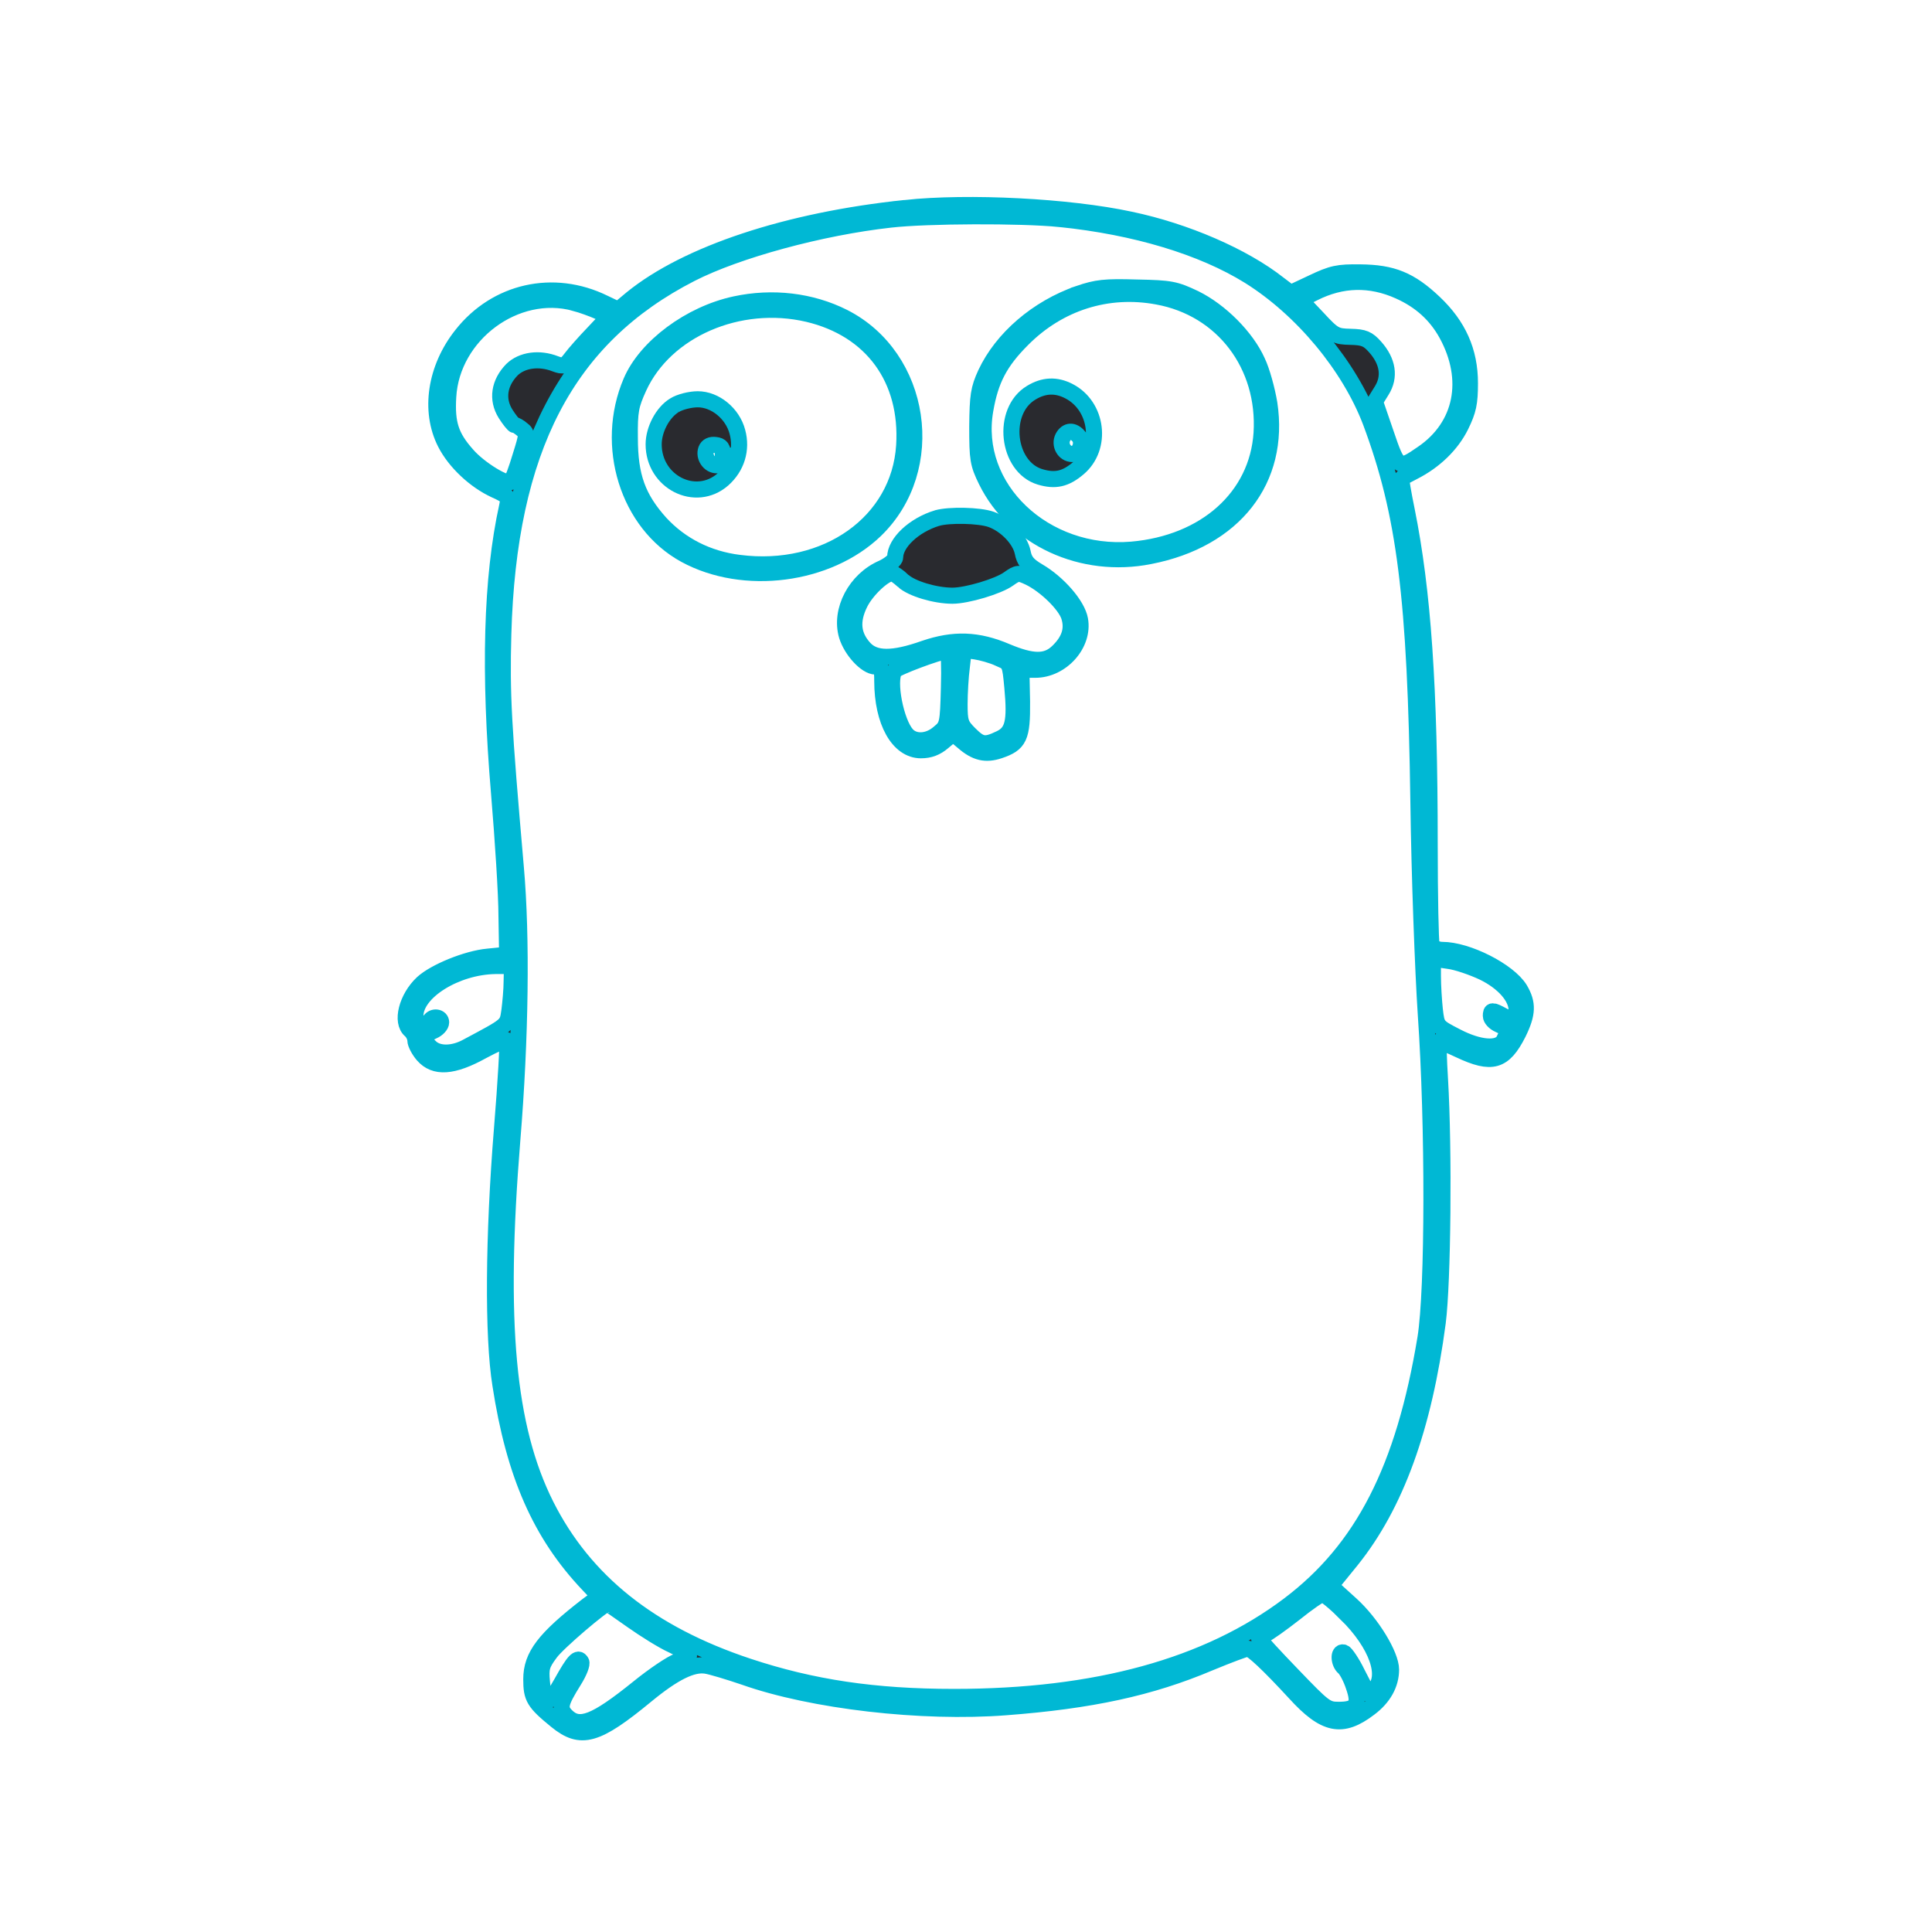 <?xml version="1.0" standalone="no"?>
<!DOCTYPE svg PUBLIC "-//W3C//DTD SVG 20010904//EN"
 "http://www.w3.org/TR/2001/REC-SVG-20010904/DTD/svg10.dtd">

<svg version="1.0" xmlns="http://www.w3.org/2000/svg"
 width="100pt" height="100pt" viewBox="0 0 600 600"
 preserveAspectRatio="xMidYMid meet">

<g transform="translate(0,600) scale(0.1,-0.1)"
fill="#292A2F" stroke-linecap="round"
   stroke-width="50" stroke="rgb(0, 184, 212)">
<path d="M2811 5354 c-365 -38 -678 -142 -849 -281 l-42 -35 -44 21 c-157 77
-335 37 -442 -99 -82 -103 -102 -236 -51 -336 30 -59 92 -117 155 -146 40 -18
43 -22 37 -50 -49 -222 -57 -514 -25 -893 12 -143 23 -314 23 -380 l2 -120
-60 -6 c-65 -6 -165 -47 -203 -82 -49 -46 -68 -121 -37 -147 8 -7 15 -21 15
-31 0 -10 11 -31 24 -46 36 -41 92 -38 184 13 39 21 73 36 77 33 3 -4 -4 -127
-16 -275 -27 -333 -29 -645 -5 -794 43 -280 125 -465 273 -621 l35 -37 -38
-28 c-133 -103 -174 -156 -174 -229 0 -58 8 -72 78 -129 76 -62 125 -48 279
79 85 70 143 99 186 92 18 -3 71 -19 118 -35 212 -75 552 -114 812 -94 264 20
450 60 634 138 58 24 111 44 118 44 13 0 65 -49 147 -138 92 -101 146 -112
231 -47 44 33 67 75 67 120 0 45 -60 144 -124 202 l-64 58 65 80 c138 172 225
412 268 738 16 125 20 534 7 755 -4 63 -5 115 -4 117 2 2 31 -10 65 -26 100
-47 137 -37 182 52 30 61 31 93 5 137 -35 57 -163 122 -241 122 -15 0 -29 7
-33 16 -3 9 -6 149 -6 312 0 491 -21 787 -71 1036 -11 54 -19 100 -17 101 2 1
19 10 38 20 65 33 118 84 147 143 23 47 28 70 28 132 0 99 -36 179 -111 250
-75 71 -130 93 -229 94 -70 1 -88 -3 -149 -32 l-68 -32 -37 28 c-109 86 -289
164 -461 200 -190 41 -502 57 -699 36z m480 -34 c235 -24 443 -87 588 -177
165 -103 312 -280 378 -454 106 -284 139 -543 148 -1179 3 -228 14 -525 23
-660 24 -347 23 -856 -1 -1005 -67 -407 -195 -656 -424 -829 -253 -191 -599
-286 -1040 -286 -248 0 -441 29 -640 95 -304 101 -508 264 -627 500 -121 241
-151 568 -105 1135 26 316 30 630 11 845 -39 449 -44 537 -39 725 16 575 196
922 583 1120 143 73 403 144 619 168 114 13 405 14 526 2z m1054 -224 c67 -30
115 -74 148 -134 77 -141 48 -286 -75 -370 -74 -51 -76 -50 -114 62 l-34 99
21 34 c27 43 19 91 -20 135 -23 26 -35 31 -77 32 -46 1 -52 4 -102 58 l-54 57
42 21 c87 44 176 46 265 6z m-2560 -37 c22 -6 55 -18 73 -26 l33 -16 -48 -51
c-27 -28 -58 -63 -70 -79 -18 -24 -24 -26 -48 -17 -51 20 -104 12 -135 -18
-40 -41 -48 -92 -20 -137 12 -19 25 -35 28 -35 4 0 15 -6 24 -14 16 -12 15
-17 -6 -84 -12 -40 -25 -75 -29 -78 -12 -13 -98 39 -136 83 -51 57 -64 98 -59
181 11 193 210 341 393 291z m2822 -2079 c63 -31 103 -77 103 -117 0 -30 -10
-34 -41 -18 -35 19 -39 19 -39 0 0 -9 11 -21 25 -27 28 -12 30 -20 15 -49 -16
-29 -76 -25 -147 12 -60 31 -61 31 -67 83 -3 28 -6 75 -6 105 l0 54 48 -7 c26
-3 75 -20 109 -36z m-3018 -27 c0 -27 -4 -68 -7 -92 -7 -47 -3 -43 -132 -112
-42 -23 -88 -24 -112 -2 -25 22 -23 38 7 51 14 6 25 18 25 27 0 17 -25 21 -35
5 -3 -5 -15 -10 -26 -10 -14 0 -19 7 -19 25 0 75 126 153 248 155 l52 0 -1
-47z m2591 -1964 c97 -95 133 -199 84 -240 -8 -6 -15 -10 -17 -8 -1 2 -15 31
-32 63 -16 33 -36 62 -42 64 -18 5 -16 -33 1 -47 8 -7 22 -33 30 -58 20 -57 9
-73 -47 -73 -38 0 -45 6 -143 108 -57 59 -104 110 -104 114 0 4 8 9 18 12 9 3
51 33 92 65 41 33 80 60 87 60 6 1 39 -26 73 -60z m-2218 -21 c41 -29 97 -64
126 -77 29 -14 52 -27 52 -31 0 -3 -16 -12 -35 -19 -20 -7 -75 -44 -123 -83
-134 -108 -183 -127 -223 -87 -24 24 -20 40 23 109 17 27 27 53 23 59 -10 17
-22 5 -61 -65 -41 -74 -54 -73 -61 3 -4 42 -1 54 26 90 22 31 163 151 178 153
1 0 35 -24 75 -52z"/>
<path d="M3350 5088 c-129 -45 -238 -139 -289 -248 -22 -48 -25 -69 -26 -165
0 -101 2 -115 28 -168 88 -179 298 -276 508 -234 262 51 407 237 371 474 -7
42 -23 101 -37 130 -34 76 -115 157 -194 196 -61 29 -75 32 -181 34 -99 3
-124 0 -180 -19z m245 -9 c203 -37 336 -213 323 -424 -13 -198 -174 -342 -403
-362 -272 -23 -498 192 -455 434 16 93 45 149 115 219 113 114 265 162 420
133z"/>
<path d="M3202 4780 c-94 -57 -75 -230 28 -261 47 -14 79 -7 119 27 76 64 60
193 -29 239 -40 21 -79 19 -118 -5z m148 -135 c16 -19 3 -55 -20 -55 -25 0
-41 29 -29 52 12 22 32 23 49 3z"/>
<path d="M2283 5055 c-140 -30 -277 -132 -323 -240 -85 -199 -10 -441 168
-538 182 -99 443 -65 590 76 198 191 146 538 -98 662 -101 51 -221 65 -337 40z
m226 -30 c199 -47 312 -202 299 -409 -15 -238 -242 -399 -513 -364 -97 12
-181 55 -244 123 -70 78 -95 145 -95 265 -1 84 3 102 28 157 82 179 311 278
525 228z"/>
<path d="M2094 4741 c-36 -22 -64 -75 -64 -121 0 -117 130 -183 215 -109 43
38 60 93 45 148 -15 57 -69 101 -123 101 -23 0 -56 -8 -73 -19z m151 -156 c0
-23 -5 -30 -19 -30 -24 0 -41 27 -33 49 4 11 15 16 29 14 18 -2 23 -9 23 -33z"/>
<path d="M2910 4391 c-72 -22 -130 -77 -130 -122 0 -8 -18 -23 -39 -33 -84
-36 -134 -132 -111 -210 14 -46 60 -96 89 -96 18 0 21 -6 21 -45 0 -126 50
-215 120 -215 27 0 48 8 69 26 l31 26 31 -26 c39 -34 70 -41 112 -27 63 21 72
41 71 152 l-2 99 43 0 c82 0 153 80 139 156 -8 45 -68 114 -130 150 -32 19
-43 32 -48 59 -8 39 -51 85 -98 102 -37 13 -130 15 -168 4z m-105 -195 c26
-24 99 -46 153 -46 45 0 142 29 174 52 28 20 32 20 64 5 50 -24 112 -84 124
-121 13 -40 1 -76 -36 -111 -35 -33 -78 -32 -157 1 -91 39 -165 41 -256 10
-99 -35 -154 -34 -186 0 -37 40 -42 85 -14 141 21 42 76 93 100 93 4 0 20 -11
34 -24z m142 -332 c-3 -113 -4 -118 -31 -140 -33 -29 -77 -31 -100 -5 -34 38
-59 166 -38 198 6 10 135 58 165 62 4 1 6 -51 4 -115z m154 92 c36 -15 36 -16
43 -91 10 -107 2 -140 -39 -159 -46 -22 -59 -20 -94 15 -28 28 -31 37 -31 92
0 34 3 86 7 116 l6 53 36 -5 c20 -3 52 -12 72 -21z"/>
</g>
</svg>
